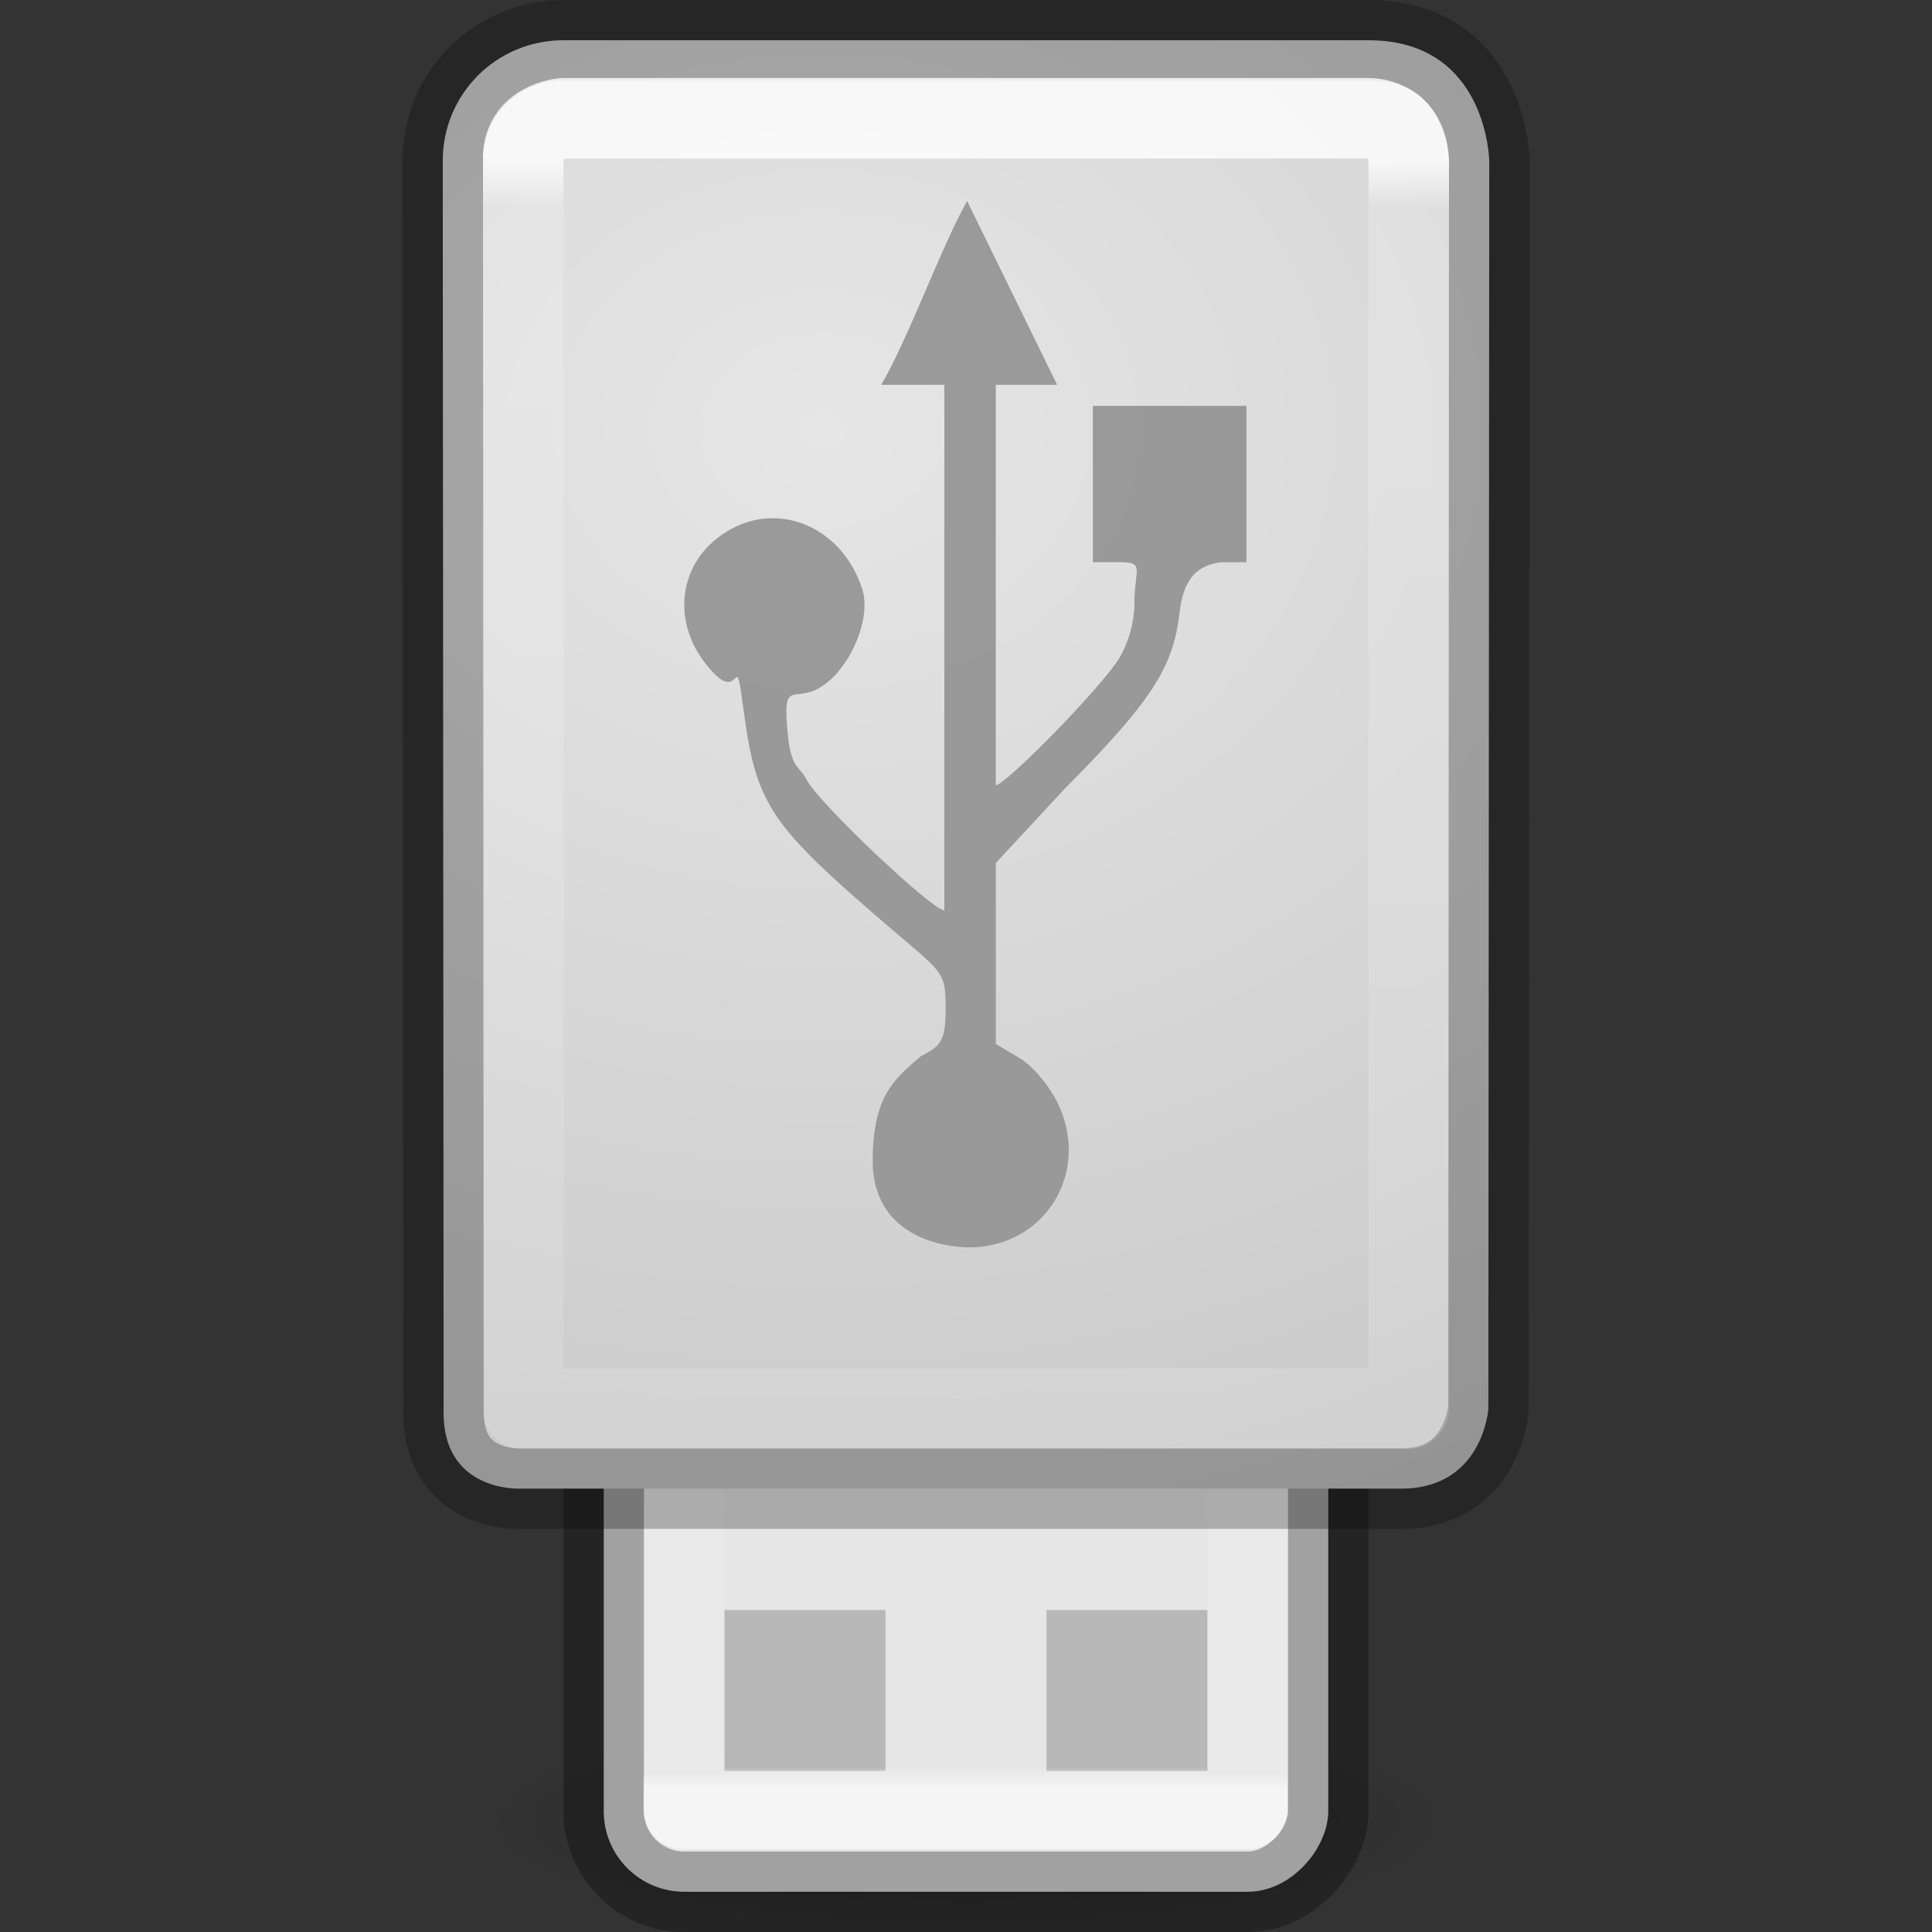 <?xml version="1.0" encoding="UTF-8" standalone="no"?>
<svg
   xmlns:dc="http://purl.org/dc/elements/1.1/"
   xmlns:cc="http://creativecommons.org/ns#"
   xmlns:rdf="http://www.w3.org/1999/02/22-rdf-syntax-ns#"
   xmlns:svg="http://www.w3.org/2000/svg"
   xmlns="http://www.w3.org/2000/svg"
   xmlns:xlink="http://www.w3.org/1999/xlink"
   id="svg2"
   height="24"
   width="24"
   version="1.0">
  <rect width="100%" height="100%" fill="#333333" stroke="none"/>
  <defs
     id="defs4">
    <linearGradient
       id="linearGradient4075">
      <stop
         offset="0"
         style="stop-color:#ffffff;stop-opacity:1"
         id="stop4077" />
      <stop
         offset="0.034"
         style="stop-color:#ffffff;stop-opacity:0.235"
         id="stop4079" />
      <stop
         offset="0.992"
         style="stop-color:#ffffff;stop-opacity:0.157"
         id="stop4081" />
      <stop
         offset="1"
         style="stop-color:#ffffff;stop-opacity:0.392"
         id="stop4083" />
    </linearGradient>
    <linearGradient
       id="linearGradient7056-0">
      <stop
         offset="0"
         style="stop-color:#e6e6e6;stop-opacity:1"
         id="stop7064-4" />
      <stop
         offset="1"
         style="stop-color:#c8c8c8;stop-opacity:1"
         id="stop7060-2" />
    </linearGradient>
    <radialGradient
       gradientTransform="matrix(1.519,0.004,-0.003,1.237,-0.737,0.068)"
       gradientUnits="userSpaceOnUse"
       xlink:href="#linearGradient7056-0"
       id="radialGradient4072"
       fy="4.233"
       fx="7.22"
       r="12"
       cy="4.233"
       cx="7.22" />
    <linearGradient
       gradientTransform="matrix(0.262,0,0,0.425,11.084,-0.816)"
       gradientUnits="userSpaceOnUse"
       xlink:href="#linearGradient4075"
       id="linearGradient4161-4"
       y2="46.655"
       x2="22.553"
       y1="6.631"
       x1="22.553" />
    <linearGradient
       xlink:href="#linearGradient4614"
       id="linearGradient4604"
       gradientUnits="userSpaceOnUse"
       gradientTransform="matrix(0.335,0,0,0.597,-23.329,0.356)"
       x1="116.791"
       y1="-37.808"
       x2="116.791"
       y2="-26.979" />
    <linearGradient
       id="linearGradient4614">
      <stop
         id="stop4606"
         style="stop-color:#ffffff;stop-opacity:1"
         offset="0" />
      <stop
         id="stop4608"
         style="stop-color:#ffffff;stop-opacity:0.235"
         offset="0.031" />
      <stop
         id="stop4610"
         style="stop-color:#ffffff;stop-opacity:0.157"
         offset="0.981" />
      <stop
         id="stop4612"
         style="stop-color:#ffffff;stop-opacity:0.392"
         offset="1" />
    </linearGradient>
    <radialGradient
       id="radialGradient7374"
       gradientUnits="userSpaceOnUse"
       cy="41.636"
       cx="23.335"
       gradientTransform="matrix(0.265,0,0,0.06,48.917,28.466)"
       r="22.627">
      <stop
         id="stop23421"
         offset="0" />
      <stop
         id="stop23423"
         style="stop-opacity:0"
         offset="1" />
    </radialGradient>
  </defs>
  <g
     transform="translate(-43.104,-8.339)"
     id="g4579">
    <path
       d="m 61.104,30.975 a 6,1.364 0 1 1 -12,0 6,1.364 0 1 1 12,0 z"
       style="opacity:0.3;fill:url(#radialGradient7374);fill-rule:evenodd;stroke-width:1"
       id="path23417" />
  </g>
  <rect
     id="rect3448"
     style="fill:#e6e6e6;fill-opacity:1;stroke:#000000;stroke-width:1;stroke-opacity:0.302"
     transform="scale(1,-1)"
     rx="1"
     ry="1"
     height="9"
     width="9"
     y="-23.5"
     x="7.5" />
  <g
     style="opacity:0.2"
     id="g4576">
    <rect
       style="opacity:1;fill:#000000;fill-opacity:1;stroke:none;stroke-width:2;stroke-linecap:round;stroke-linejoin:round;stroke-miterlimit:4;stroke-dasharray:none;stroke-dashoffset:0;stroke-opacity:0.4"
       id="rect4570"
       width="2"
       height="2"
       x="9"
       y="20" />
    <rect
       y="20"
       x="13"
       height="2"
       width="2"
       id="rect4572"
       style="opacity:1;fill:#000000;fill-opacity:1;stroke:none;stroke-width:2;stroke-linecap:round;stroke-linejoin:round;stroke-miterlimit:4;stroke-dasharray:none;stroke-dashoffset:0;stroke-opacity:0.4" />
  </g>
  <rect
     id="rect3458"
     style="opacity:0.6;fill:none;fill-opacity:1;stroke:url(#linearGradient4604);stroke-width:1;stroke-linecap:round;stroke-linejoin:round;stroke-miterlimit:4;stroke-dasharray:none;stroke-dashoffset:0;stroke-opacity:1;marker:none"
     transform="scale(1,-1)"
     height="7"
     width="7"
     y="-22.472"
     x="8.494" />
  <path
     style="display:inline;overflow:visible;visibility:visible;fill:url(#radialGradient4072);fill-opacity:1;fill-rule:nonzero;stroke:#000000;stroke-width:1;stroke-opacity:0.265;marker:none;enable-background:accumulate"
     id="rect2990"
     d="m 5.5,2 0.011,15.5 c -0.033,1.036 0.942,0.992 0.942,0.992 H 17.353 C 18.423,18.525 18.489,17.5 18.489,17.5 L 18.5,2 C 18.5,2 18.48,0.5 17,0.5 H 7 C 6.167,0.5 5.499,1.167 5.5,2 Z" />
  <path
     style="color:#000000;display:inline;overflow:visible;visibility:visible;opacity:0.8;fill:none;stroke:url(#linearGradient4161-4);stroke-width:1;stroke-linecap:round;stroke-linejoin:round;stroke-miterlimit:4;stroke-dasharray:none;stroke-dashoffset:0;stroke-opacity:1;marker:none;enable-background:accumulate"
     id="path4034"
     d="M 7,1.469 C 7,1.469 6.474,1.508 6.5,2 v 15.5 h 11 V 2 C 17.474,1.452 17,1.469 17,1.469 Z" />
  <path
     id="path3690"
     style="opacity:0.95;fill:#969696;fill-opacity:1;stroke-width:0.636"
     d="m 10.841,14.426 c 0,-0.813 0.27,-1.024 0.601,-1.308 0.266,-0.128 0.308,-0.216 0.305,-0.628 -0.004,-0.456 -0.047,-0.404 -0.892,-1.137 C 9.564,10.233 9.391,9.963 9.239,8.84 9.128,8.011 9.206,8.698 8.885,8.38 8.295,7.793 8.396,6.933 9.099,6.563 c 0.633,-0.333 1.383,0.021 1.614,0.763 0.114,0.365 -0.159,0.996 -0.526,1.215 -0.336,0.2 -0.475,-0.134 -0.398,0.604 0.042,0.408 0.146,0.373 0.23,0.539 0.144,0.284 1.558,1.624 1.712,1.624 v -6.528 h -0.784 c 0.363,-0.629 0.716,-1.65 1.067,-2.283 l 1.118,2.283 h -0.762 V 9.755 c 0.106,0 1.129,-1.024 1.479,-1.498 0.151,-0.205 0.243,-0.496 0.243,-0.771 0,-0.414 0.137,-0.502 -0.179,-0.502 H 13.576 V 5.042 h 1.908 V 6.984 H 15.176 C 14.9,7.016 14.704,7.156 14.652,7.616 14.574,8.301 14.296,8.72 13.216,9.809 l -0.845,0.911 v 2.249 l 0.25,0.149 c 0.17,0.082 0.404,0.347 0.52,0.589 0.413,0.862 -0.162,1.789 -1.109,1.789 -0.687,-0.025 -1.191,-0.378 -1.191,-1.069 z" />
</svg>
